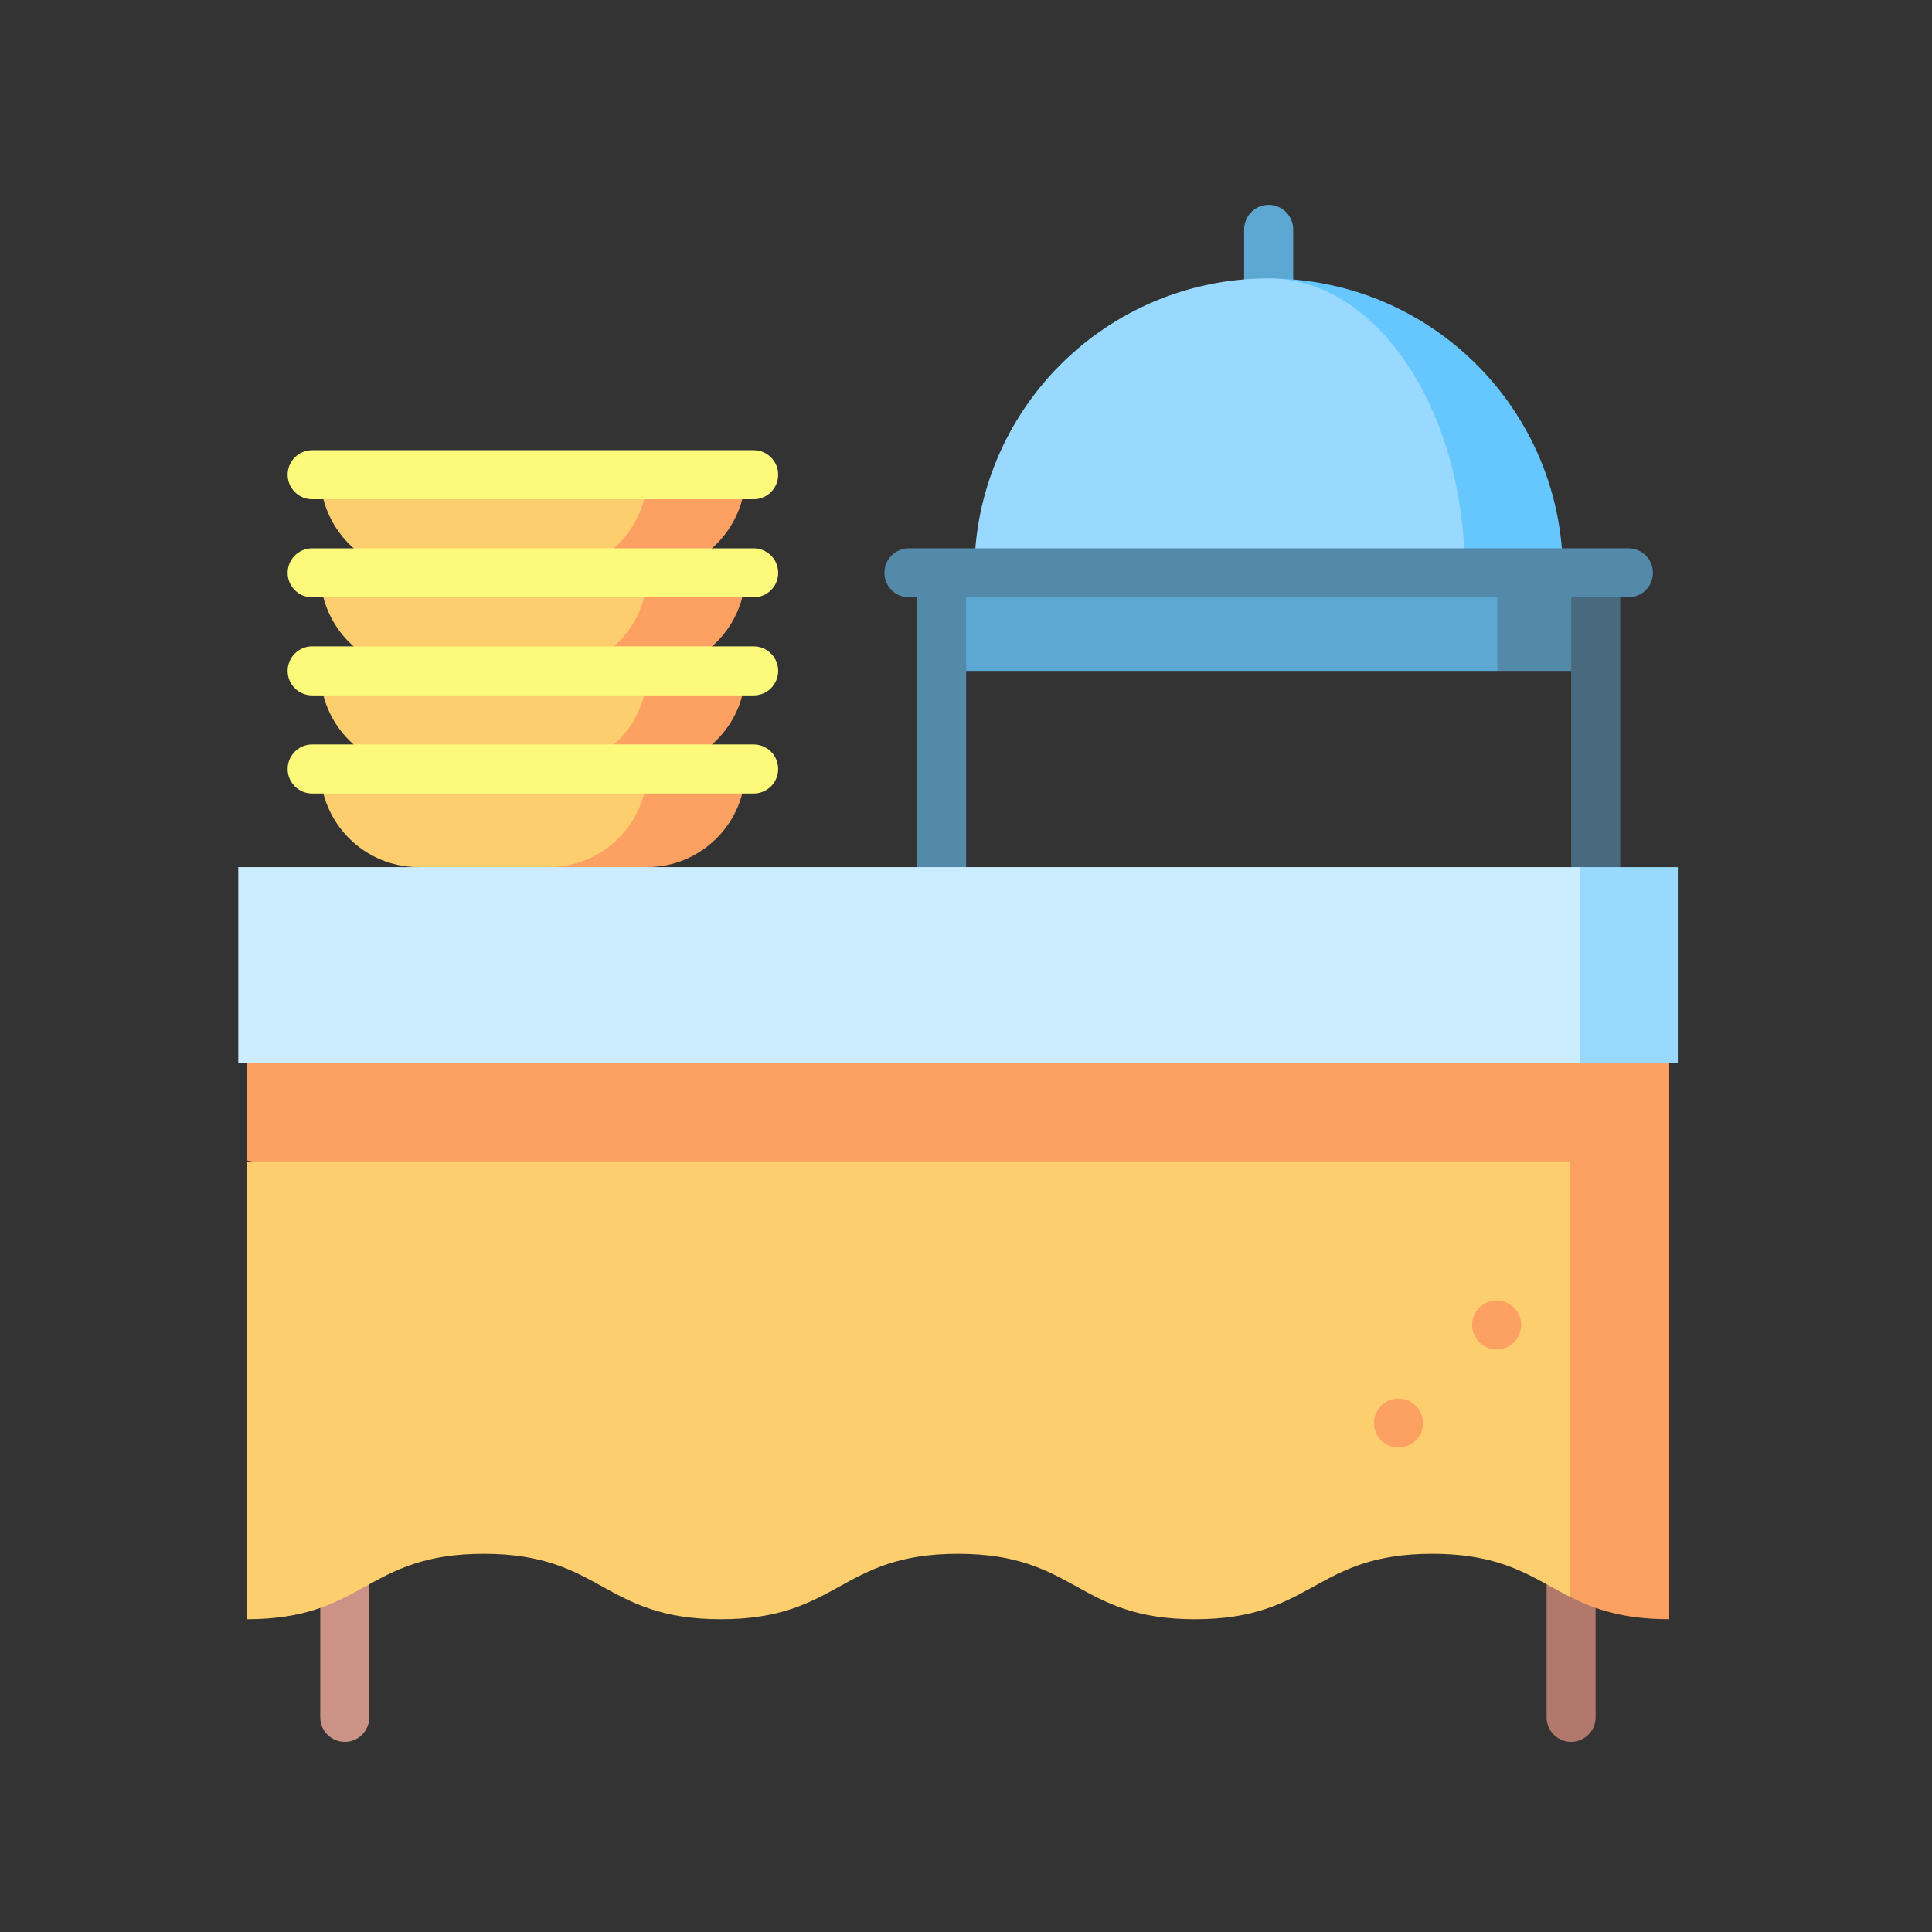 <svg width="51" height="51" viewBox="0 0 51 51" fill="none" xmlns="http://www.w3.org/2000/svg">
<rect x="0" y="0" width="51" height="51" fill="#333333" stroke="none"/>
<path d="M33.489 5.408C33.132 5.408 32.842 5.698 32.842 6.056V8.214H34.137V6.056C34.137 5.698 33.847 5.408 33.489 5.408Z" fill="#5CA8D3"/>
<path d="M17.087 12.529L12.771 16.846L17.087 15.119C18.511 15.119 19.677 13.954 19.677 12.529H17.087Z" fill="#FDA162"/>
<path d="M8.454 12.529H17.087C17.087 13.954 15.921 15.119 14.497 15.119L12.77 16.846L11.044 15.119C9.619 15.119 8.454 13.954 8.454 12.529Z" fill="#FDCE6E"/>
<path d="M17.087 15.121L12.771 19.437L17.087 17.711C18.511 17.711 19.677 16.546 19.677 15.121H17.087Z" fill="#FDA162"/>
<path d="M8.454 15.121H17.087C17.087 16.545 15.921 17.711 14.497 17.711L12.77 19.437L11.044 17.711C9.619 17.711 8.454 16.546 8.454 15.121Z" fill="#FDCE6E"/>
<path d="M17.087 17.711L12.771 22.027L17.087 20.301C18.511 20.301 19.677 19.135 19.677 17.711H17.087Z" fill="#FDA162"/>
<path d="M8.454 17.711H17.087C17.087 19.135 15.921 20.301 14.497 20.301L12.77 22.027L11.044 20.301C9.619 20.301 8.454 19.135 8.454 17.711Z" fill="#FDCE6E"/>
<path d="M17.087 20.3L12.771 24.616L17.087 22.89C18.511 22.89 19.677 21.724 19.677 20.3H17.087Z" fill="#FDA162"/>
<path d="M8.454 20.3H17.087C17.087 21.724 15.921 22.89 14.497 22.89L12.77 24.616L11.044 22.89C9.619 22.89 8.454 21.724 8.454 20.3Z" fill="#FDCE6E"/>
<path d="M33.487 7.351V16.846L41.256 15.12C41.256 10.829 37.778 7.351 33.487 7.351Z" fill="#66C6FE"/>
<path d="M38.669 15.118L32.195 16.845L25.72 15.118C25.72 10.827 29.198 7.349 33.49 7.349C36.35 7.349 38.669 10.827 38.669 15.118Z" fill="#99D9FF"/>
<path d="M39.533 15.121H24.857V17.711H39.533V15.121Z" fill="#5CA8D3"/>
<path d="M42.122 15.121H39.532V17.711H42.122V15.121Z" fill="#5389A9"/>
<path d="M19.894 20.947H8.24C7.883 20.947 7.593 20.657 7.593 20.3C7.593 19.942 7.883 19.652 8.24 19.652H19.894C20.252 19.652 20.542 19.942 20.542 20.3C20.542 20.657 20.252 20.947 19.894 20.947Z" fill="#FDFA7B"/>
<path d="M19.894 18.357H8.24C7.883 18.357 7.593 18.067 7.593 17.71C7.593 17.352 7.883 17.062 8.24 17.062H19.894C20.252 17.062 20.542 17.352 20.542 17.71C20.542 18.067 20.252 18.357 19.894 18.357Z" fill="#FDFA7B"/>
<path d="M19.894 15.768H8.24C7.883 15.768 7.593 15.479 7.593 15.121C7.593 14.764 7.883 14.474 8.24 14.474H19.894C20.252 14.474 20.542 14.764 20.542 15.121C20.542 15.479 20.252 15.768 19.894 15.768Z" fill="#FDFA7B"/>
<path d="M19.894 13.179H8.24C7.883 13.179 7.593 12.889 7.593 12.531C7.593 12.174 7.883 11.884 8.24 11.884H19.894C20.252 11.884 20.542 12.174 20.542 12.531C20.542 12.889 20.252 13.179 19.894 13.179Z" fill="#FDFA7B"/>
<path d="M25.504 15.121H24.209V24.617H25.504V15.121Z" fill="#5389A9"/>
<path d="M42.77 15.121H41.475V24.617H42.77V15.121Z" fill="#496A7E"/>
<path d="M40.826 39.579V45.335C40.826 45.692 41.115 45.982 41.473 45.982C41.831 45.982 42.12 45.692 42.12 45.335V39.579H40.826Z" fill="#B1786B"/>
<path d="M8.454 39.579V45.335C8.454 45.692 8.744 45.982 9.102 45.982C9.459 45.982 9.749 45.692 9.749 45.335V39.579H8.454Z" fill="#CB9385"/>
<path d="M25.288 24.614L6.512 28.067V30.63L38.452 36.916L41.448 42.154C42.09 42.477 42.836 42.743 44.063 42.743V28.067L25.288 24.614Z" fill="#FDA162"/>
<path d="M44.29 22.89V28.069H41.7L39.871 25.696L41.7 22.89H44.29Z" fill="#99D9FF"/>
<path d="M41.703 22.89H6.29V28.069H41.703V22.89Z" fill="#CCECFF"/>
<path d="M41.449 30.658H6.512V42.744C9.641 42.744 9.641 41.017 12.771 41.017C15.9 41.017 15.9 42.744 19.029 42.744C22.159 42.744 22.159 41.017 25.288 41.017C28.418 41.017 28.418 42.744 31.547 42.744C34.676 42.744 34.676 41.017 37.806 41.017C39.707 41.017 40.454 41.655 41.449 42.155V30.658H41.449Z" fill="#FDCE6E"/>
<path d="M39.508 35.623C39.865 35.623 40.155 35.333 40.155 34.976C40.155 34.618 39.865 34.328 39.508 34.328C39.15 34.328 38.86 34.618 38.86 34.976C38.86 35.333 39.15 35.623 39.508 35.623Z" fill="#FDA162"/>
<path d="M36.916 38.213C37.274 38.213 37.564 37.923 37.564 37.565C37.564 37.208 37.274 36.918 36.916 36.918C36.559 36.918 36.269 37.208 36.269 37.565C36.269 37.923 36.559 38.213 36.916 38.213Z" fill="#FDA162"/>
<path d="M42.986 15.768H23.994C23.636 15.768 23.346 15.478 23.346 15.12C23.346 14.762 23.636 14.473 23.994 14.473H42.986C43.343 14.473 43.633 14.762 43.633 15.12C43.633 15.478 43.343 15.768 42.986 15.768Z" fill="#5389A9"/>
</svg>

